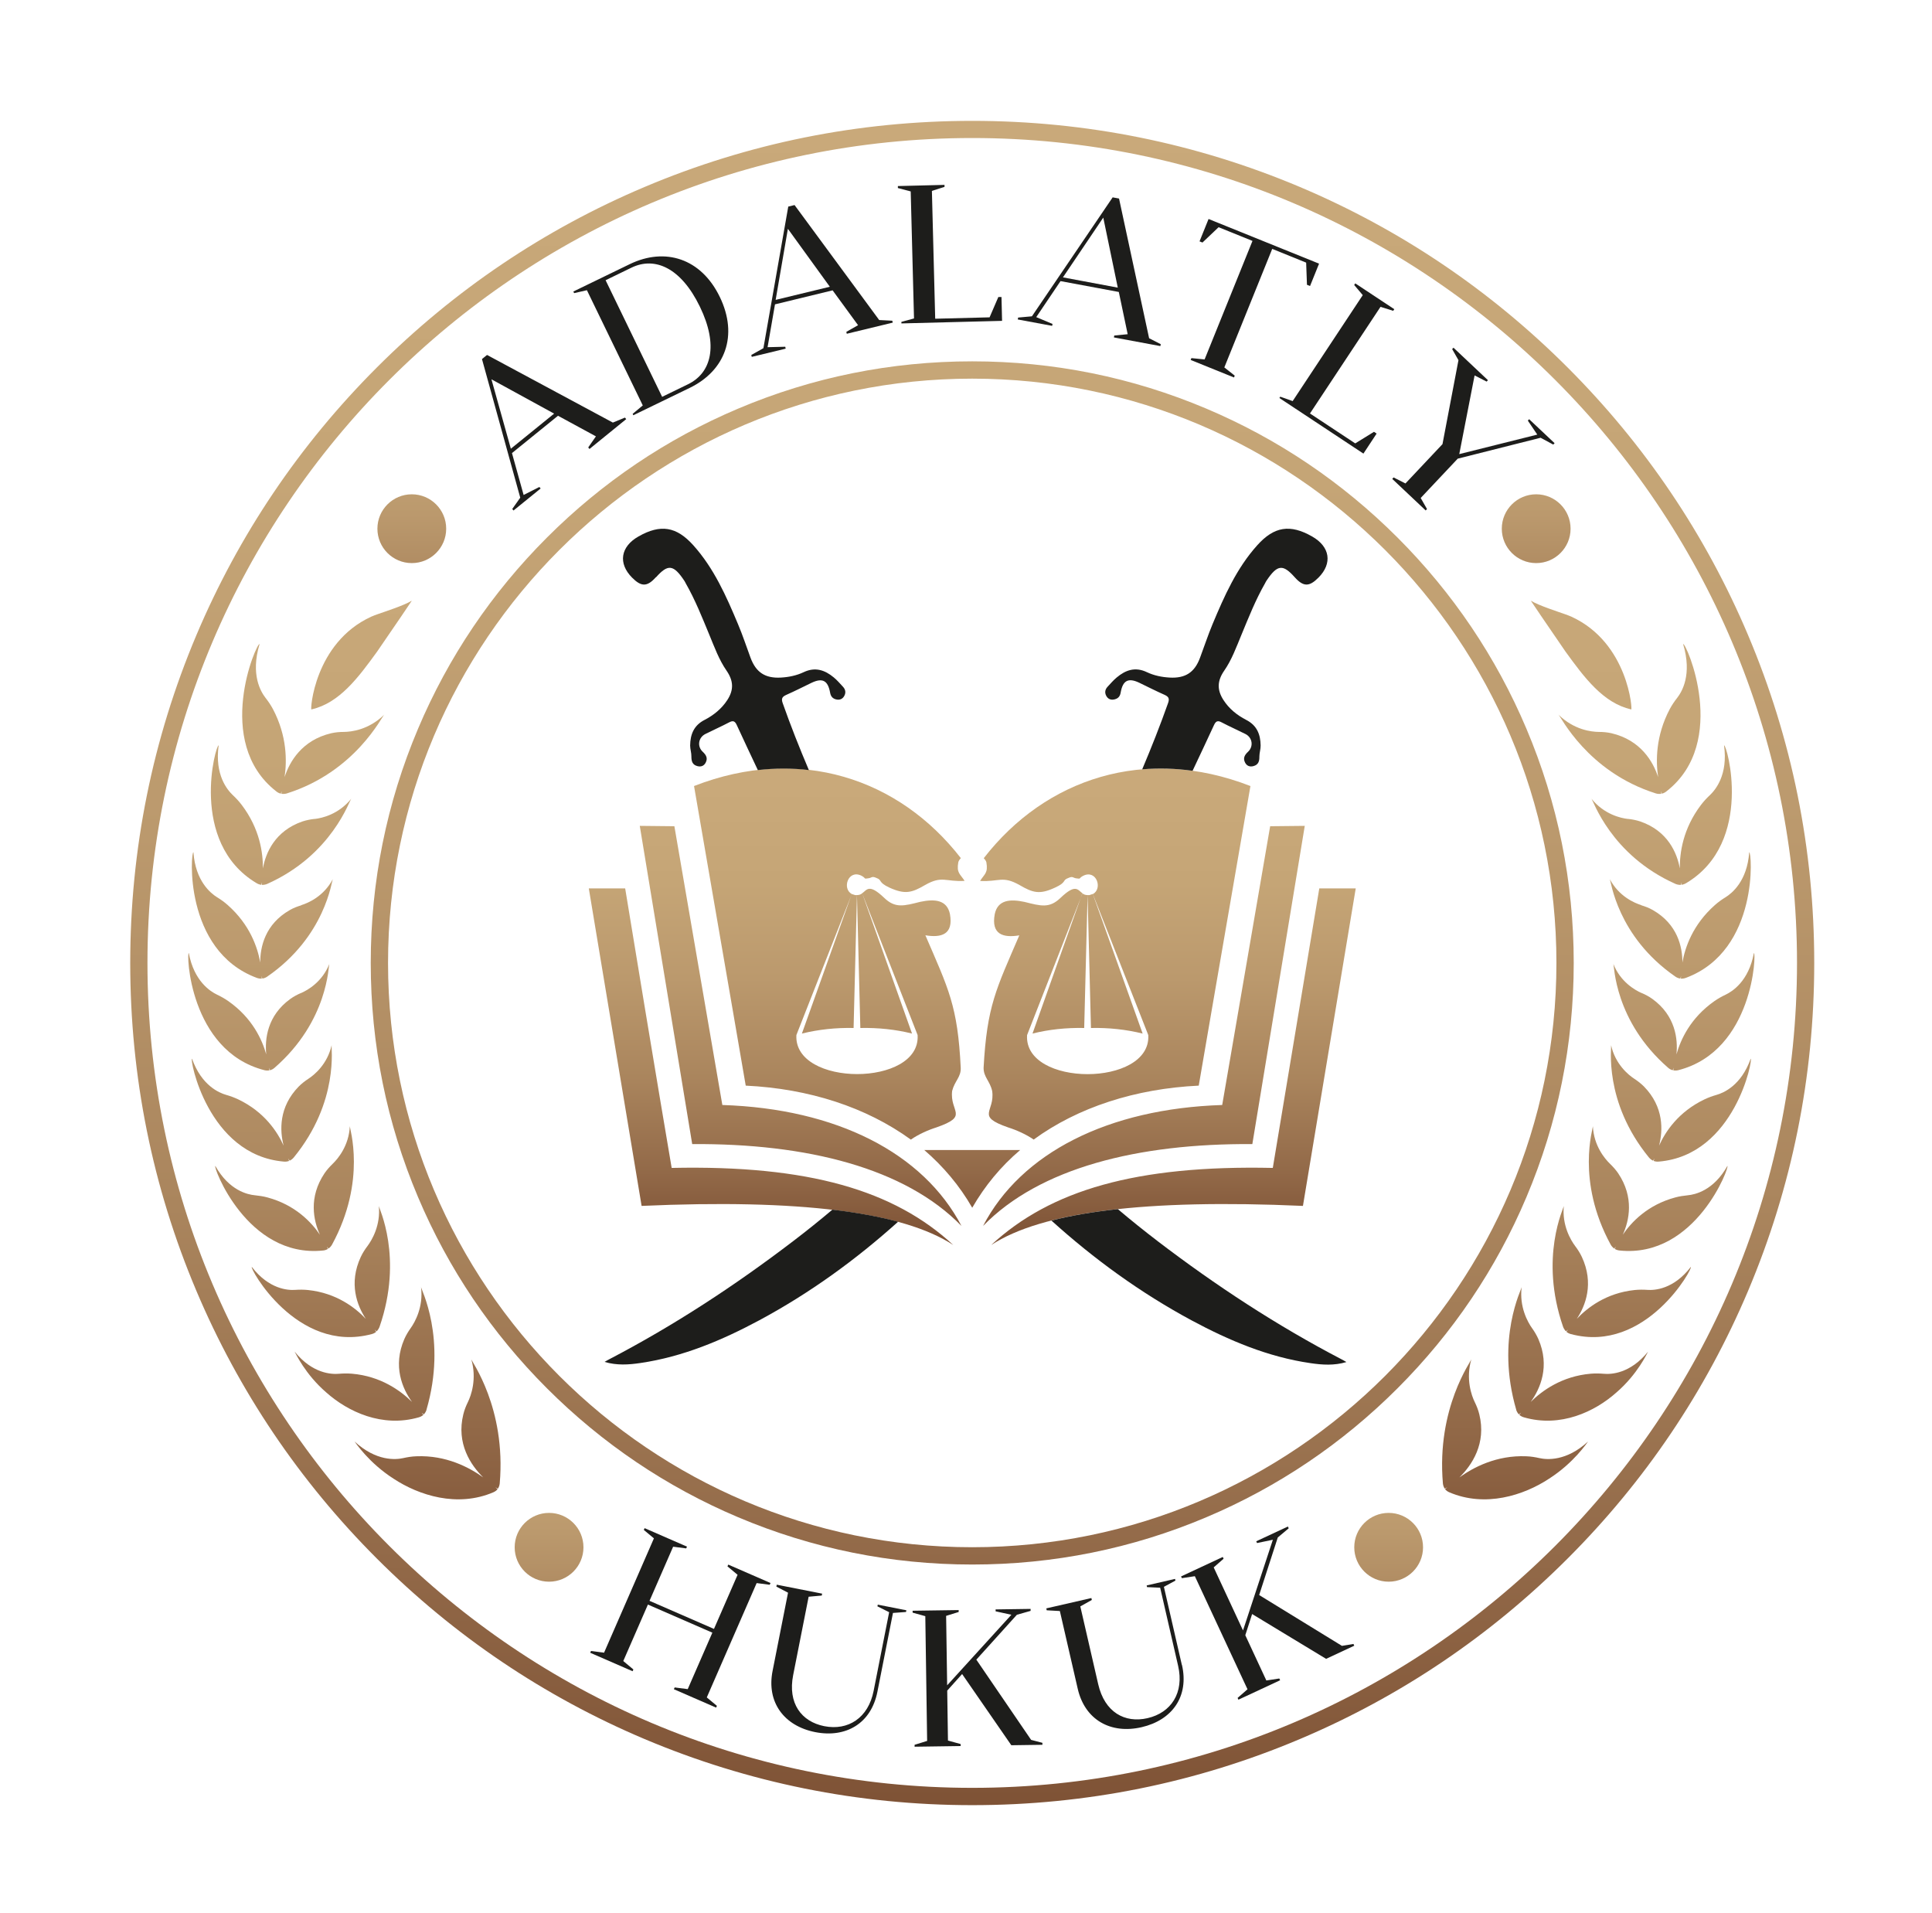 <?xml version="1.0" encoding="UTF-8"?>
<svg id="_Слой_1" data-name="Слой 1" xmlns="http://www.w3.org/2000/svg" xmlns:xlink="http://www.w3.org/1999/xlink" viewBox="0 0 263.48 260.87">
  <defs>
    <style>
      .cls-1 {
        fill: url(#_Безымянный_градиент_9-7);
      }

      .cls-1, .cls-2, .cls-3, .cls-4, .cls-5, .cls-6, .cls-7, .cls-8, .cls-9, .cls-10, .cls-11, .cls-12, .cls-13, .cls-14, .cls-15, .cls-16, .cls-17, .cls-18, .cls-19, .cls-20, .cls-21, .cls-22, .cls-23, .cls-24, .cls-25, .cls-26, .cls-27, .cls-28, .cls-29, .cls-30, .cls-31, .cls-32 {
        stroke-width: 0px;
      }

      .cls-2 {
        fill: url(#_Безымянный_градиент_9-27);
        fill-rule: evenodd;
      }

      .cls-3 {
        fill: url(#_Безымянный_градиент_9-10);
      }

      .cls-4 {
        fill: url(#_Безымянный_градиент_9-13);
      }

      .cls-5 {
        fill: url(#_Безымянный_градиент_9-2);
      }

      .cls-6 {
        fill: url(#_Безымянный_градиент_9-5);
      }

      .cls-7 {
        fill: url(#_Безымянный_градиент_9-16);
      }

      .cls-8 {
        fill: url(#_Безымянный_градиент_9);
      }

      .cls-9 {
        fill: url(#_Безымянный_градиент_9-8);
      }

      .cls-10 {
        fill: url(#_Безымянный_градиент_9-31);
      }

      .cls-11 {
        fill: url(#_Безымянный_градиент_9-15);
      }

      .cls-12 {
        fill: url(#_Безымянный_градиент_9-12);
      }

      .cls-13 {
        fill: url(#_Безымянный_градиент_9-20);
      }

      .cls-14 {
        fill: url(#_Безымянный_градиент_9-22);
      }

      .cls-15 {
        fill: url(#_Безымянный_градиент_9-19);
      }

      .cls-16 {
        fill: url(#_Безымянный_градиент_9-25);
      }

      .cls-17 {
        fill: url(#_Безымянный_градиент_9-3);
      }

      .cls-18 {
        fill: url(#_Безымянный_градиент_9-4);
      }

      .cls-19 {
        fill: url(#_Безымянный_градиент_9-9);
      }

      .cls-20 {
        fill: url(#_Безымянный_градиент_9-29);
      }

      .cls-21 {
        fill: url(#_Безымянный_градиент_9-14);
      }

      .cls-22 {
        fill: url(#_Безымянный_градиент_9-28);
      }

      .cls-23 {
        fill: url(#_Безымянный_градиент_9-18);
      }

      .cls-24 {
        fill: url(#_Безымянный_градиент_9-30);
      }

      .cls-25 {
        fill: url(#_Безымянный_градиент_9-17);
      }

      .cls-26 {
        fill: url(#_Безымянный_градиент_9-11);
      }

      .cls-27 {
        fill: url(#_Безымянный_градиент_9-24);
      }

      .cls-28 {
        fill: url(#_Безымянный_градиент_9-26);
      }

      .cls-29 {
        fill: #1d1d1b;
      }

      .cls-30 {
        fill: url(#_Безымянный_градиент_9-23);
      }

      .cls-31 {
        fill: url(#_Безымянный_градиент_9-21);
      }

      .cls-32 {
        fill: url(#_Безымянный_градиент_9-6);
      }
    </style>
    <linearGradient id="_Безымянный_градиент_9" data-name="Безымянный градиент 9" x1="42.72" y1="72.11" x2="42.72" y2="214.12" gradientUnits="userSpaceOnUse">
      <stop offset="0" stop-color="#c9a97a"/>
      <stop offset=".22" stop-color="#c5a576"/>
      <stop offset=".43" stop-color="#bb996d"/>
      <stop offset=".65" stop-color="#aa855d"/>
      <stop offset=".86" stop-color="#926948"/>
      <stop offset="1" stop-color="#7f5336"/>
    </linearGradient>
    <linearGradient id="_Безымянный_градиент_9-2" data-name="Безымянный градиент 9" x1="38.34" y1="72.11" x2="38.34" y2="214.12" xlink:href="#_Безымянный_градиент_9"/>
    <linearGradient id="_Безымянный_градиент_9-3" data-name="Безымянный градиент 9" x1="35.78" y1="72.11" x2="35.78" y2="214.12" xlink:href="#_Безымянный_градиент_9"/>
    <linearGradient id="_Безымянный_градиент_9-4" data-name="Безымянный градиент 9" x1="35.29" y1="72.11" x2="35.29" y2="214.12" xlink:href="#_Безымянный_градиент_9"/>
    <linearGradient id="_Безымянный_градиент_9-5" data-name="Безымянный градиент 9" x1="35.71" y1="72.11" x2="35.71" y2="214.12" xlink:href="#_Безымянный_градиент_9"/>
    <linearGradient id="_Безымянный_градиент_9-6" data-name="Безымянный градиент 9" x1="38.81" y1="72.11" x2="38.81" y2="214.12" xlink:href="#_Безымянный_градиент_9"/>
    <linearGradient id="_Безымянный_градиент_9-7" data-name="Безымянный градиент 9" x1="43.76" y1="72.11" x2="43.76" y2="214.12" xlink:href="#_Безымянный_градиент_9"/>
    <linearGradient id="_Безымянный_градиент_9-8" data-name="Безымянный градиент 9" x1="49.71" y1="72.11" x2="49.71" y2="214.12" xlink:href="#_Безымянный_градиент_9"/>
    <linearGradient id="_Безымянный_градиент_9-9" data-name="Безымянный градиент 9" x1="40.17" y1="72.11" x2="40.17" y2="166.44" xlink:href="#_Безымянный_градиент_9"/>
    <linearGradient id="_Безымянный_градиент_9-10" data-name="Безымянный градиент 9" x1="58.3" y1="72.11" x2="58.3" y2="214.12" xlink:href="#_Безымянный_градиент_9"/>
    <linearGradient id="_Безымянный_градиент_9-11" data-name="Безымянный градиент 9" x1="48.34" y1="72.11" x2="48.34" y2="172.82" xlink:href="#_Безымянный_градиент_9"/>
    <linearGradient id="_Безымянный_градиент_9-12" data-name="Безымянный градиент 9" x1="49.3" y1="72.11" x2="49.3" y2="214.12" xlink:href="#_Безымянный_градиент_9"/>
    <linearGradient id="_Безымянный_градиент_9-13" data-name="Безымянный градиент 9" x1="222.21" y1="72.11" x2="222.21" y2="214.12" xlink:href="#_Безымянный_градиент_9"/>
    <linearGradient id="_Безымянный_градиент_9-14" data-name="Безымянный градиент 9" x1="226.59" y1="72.11" x2="226.59" y2="214.12" xlink:href="#_Безымянный_градиент_9"/>
    <linearGradient id="_Безымянный_градиент_9-15" data-name="Безымянный градиент 9" x1="229.15" y1="72.11" x2="229.15" y2="214.12" xlink:href="#_Безымянный_градиент_9"/>
    <linearGradient id="_Безымянный_градиент_9-16" data-name="Безымянный градиент 9" x1="229.64" y1="72.11" x2="229.64" y2="214.12" xlink:href="#_Безымянный_градиент_9"/>
    <linearGradient id="_Безымянный_градиент_9-17" data-name="Безымянный градиент 9" x1="229.23" y1="72.11" x2="229.23" y2="214.12" xlink:href="#_Безымянный_градиент_9"/>
    <linearGradient id="_Безымянный_градиент_9-18" data-name="Безымянный градиент 9" x1="226.13" y1="72.11" x2="226.13" y2="214.12" xlink:href="#_Безымянный_градиент_9"/>
    <linearGradient id="_Безымянный_градиент_9-19" data-name="Безымянный градиент 9" x1="221.17" y1="72.11" x2="221.17" y2="214.12" xlink:href="#_Безымянный_градиент_9"/>
    <linearGradient id="_Безымянный_градиент_9-20" data-name="Безымянный градиент 9" x1="215.22" y1="72.11" x2="215.22" y2="214.12" xlink:href="#_Безымянный_градиент_9"/>
    <linearGradient id="_Безымянный_градиент_9-21" data-name="Безымянный градиент 9" x1="224.76" y1="72.11" x2="224.76" y2="166.44" xlink:href="#_Безымянный_градиент_9"/>
    <linearGradient id="_Безымянный_градиент_9-22" data-name="Безымянный градиент 9" x1="206.63" y1="72.11" x2="206.63" y2="214.12" xlink:href="#_Безымянный_градиент_9"/>
    <linearGradient id="_Безымянный_градиент_9-23" data-name="Безымянный градиент 9" x1="216.6" y1="72.11" x2="216.6" y2="172.82" xlink:href="#_Безымянный_градиент_9"/>
    <linearGradient id="_Безымянный_градиент_9-24" data-name="Безымянный градиент 9" x1="215.63" y1="72.11" x2="215.63" y2="214.12" xlink:href="#_Безымянный_градиент_9"/>
    <linearGradient id="_Безымянный_градиент_9-25" data-name="Безымянный градиент 9" x1="132.59" y1="14.5" x2="132.59" y2="245.27" xlink:href="#_Безымянный_градиент_9"/>
    <linearGradient id="_Безымянный_градиент_9-26" data-name="Безымянный градиент 9" x1="132.59" y1="14.5" x2="132.59" y2="245.27" xlink:href="#_Безымянный_градиент_9"/>
    <linearGradient id="_Безымянный_градиент_9-27" data-name="Безымянный градиент 9" x1="132.59" y1="106.92" x2="132.59" y2="168.48" xlink:href="#_Безымянный_градиент_9"/>
    <linearGradient id="_Безымянный_градиент_9-28" data-name="Безымянный градиент 9" x1="74.88" y1="187.23" x2="74.88" y2="237.89" xlink:href="#_Безымянный_градиент_9"/>
    <linearGradient id="_Безымянный_градиент_9-29" data-name="Безымянный градиент 9" x1="189.38" y1="187.23" x2="189.38" y2="237.89" xlink:href="#_Безымянный_градиент_9"/>
    <linearGradient id="_Безымянный_градиент_9-30" data-name="Безымянный градиент 9" x1="209.5" y1="48.35" x2="209.5" y2="99" xlink:href="#_Безымянный_градиент_9"/>
    <linearGradient id="_Безымянный_градиент_9-31" data-name="Безымянный градиент 9" x1="56.16" y1="48.35" x2="56.16" y2="99" xlink:href="#_Безымянный_градиент_9"/>
  </defs>
  <g>
    <g>
      <path class="cls-8" d="M46.9,99.8c-.57,0-1.15.05-1.73.18-3.99.94-5.68,3.88-6.36,5.98.32-2.15.36-5.59-1.59-9.28-.3-.56-.65-1.07-1.02-1.54-.62-.81-2.06-3.13-.8-7.32-.37-.28-6.37,13.35,2.27,20.08.19.16.41.27.64.32,0-.02.03-.14.09-.34-.02.24-.01.38,0,.36.23.03.47.02.71-.05,9.39-2.96,13-10.57,13.3-10.75-2.14,2.09-4.5,2.35-5.52,2.36Z"/>
      <path class="cls-5" d="M42.91,111.66c-.56.06-1.12.17-1.67.35-3.76,1.3-5.01,4.3-5.39,6.4.02-2.1-.41-5.39-2.88-8.65-.38-.5-.79-.94-1.23-1.35-.73-.7-2.48-2.74-1.92-6.77-.35-.28-4.16,13.2,5.15,18.77.21.13.44.21.67.24,0-.02.02-.14.05-.34.01.24.03.37.05.35.23,0,.47-.04.69-.13,8.89-3.96,11.24-11.47,11.49-11.64-1.75,2.17-4.03,2.67-5.01,2.78Z"/>
      <path class="cls-17" d="M41.09,123.44c-.53.16-1.06.36-1.55.64-3.4,1.93-4.06,5.06-4.05,7.16-.36-2.04-1.4-5.15-4.43-7.83-.46-.41-.95-.76-1.46-1.07-.85-.53-2.94-2.18-3.22-6.12-.36-.24-1.42,13.36,8.62,17.11.23.09.47.12.7.11,0-.02,0-.14-.02-.35.05.23.1.36.11.34.23-.04.45-.12.65-.26,7.99-5.52,8.78-13.11,8.96-13.31-1.26,2.38-3.38,3.27-4.31,3.56Z"/>
      <path class="cls-18" d="M41.05,135.4c-.51.22-1,.48-1.46.81-3.15,2.28-3.49,5.47-3.28,7.56-.56-1.99-1.89-4.96-5.17-7.26-.5-.35-1.02-.64-1.55-.89-.9-.43-3.13-1.83-3.84-5.66-.35-.22.04,13.32,10.29,15.96.23.06.47.07.7.03,0-.02-.02-.14-.05-.35.08.23.13.35.14.33.22-.06.43-.17.61-.33,7.37-6.41,7.33-13.98,7.48-14.18-.97,2.47-2.97,3.6-3.87,3.99Z"/>
      <path class="cls-6" d="M45.23,142.5c-.57,2.6-2.36,4.07-3.18,4.6-.46.3-.91.65-1.31,1.05-2.74,2.8-2.59,6.02-2.06,8.06-.85-1.88-2.61-4.59-6.18-6.3-.55-.26-1.1-.46-1.66-.62-.95-.27-3.35-1.27-4.65-4.92-.37-.17,2.09,13.15,12.54,14.02.24.02.47-.01.69-.09-.01-.01-.04-.14-.1-.34.11.21.19.32.19.3.21-.1.4-.25.55-.43,6.25-7.64,5.06-15.11,5.17-15.33Z"/>
      <path class="cls-32" d="M47.71,153.54c-.12,2.68-1.63,4.47-2.34,5.15-.4.39-.78.81-1.11,1.29-2.21,3.29-1.51,6.45-.63,8.38-1.16-1.7-3.36-4.06-7.14-5.08-.58-.16-1.16-.24-1.73-.3-.97-.09-3.5-.63-5.39-3.99-.39-.1,4.26,12.61,14.7,11.52.24-.02.46-.1.66-.22-.02-.01-.07-.13-.16-.31.15.19.24.28.24.26.19-.14.35-.32.47-.53,4.78-8.77,2.36-15.93,2.43-16.16Z"/>
      <path class="cls-1" d="M51.66,164.4c.27,2.69-.95,4.71-1.55,5.51-.34.45-.65.93-.9,1.46-1.7,3.63-.5,6.68.68,8.46-1.43-1.51-3.99-3.52-7.88-3.93-.6-.06-1.18-.06-1.75-.02-.97.07-3.56-.07-5.91-3.12-.42-.04,6.07,11.89,16.34,9.15.24-.06.45-.17.62-.32-.02,0-.09-.11-.21-.29.18.17.28.24.28.22.16-.17.29-.37.38-.6,3.29-9.51-.13-16.26-.1-16.5Z"/>
      <g>
        <path class="cls-9" d="M58.16,192.23c2.84-9.74-.78-16.5-.74-16.74.34,2.71-.83,4.79-1.41,5.6-.33.46-.63.96-.87,1.5-1.61,3.71-.25,6.78,1.05,8.57-1.54-1.52-4.24-3.51-8.19-3.85-.61-.05-1.2-.04-1.78.01-.98.09-3.6,0-6.04-3.02.12.19,1.42,3.07,4.32,5.57,2.94,2.62,7.62,4.83,12.61,3.39.24-.07.45-.18.63-.34-.02,0-.1-.11-.23-.29.19.16.3.24.3.22.16-.17.28-.38.36-.62Z"/>
        <path class="cls-19" d="M40.18,184.3s0-.01,0-.01c0,0,0,0,0,.01Z"/>
      </g>
      <g>
        <path class="cls-3" d="M67.91,202.97c.13-.2.21-.43.24-.68.9-10.35-3.9-16.72-3.88-16.96.79,2.7-.02,4.96-.47,5.87-.25.51-.47,1.06-.61,1.64-.99,3.98,1.01,6.94,2.71,8.61-1.89-1.36-5.06-3.05-9.12-2.88-.63.02-1.22.12-1.8.25-.98.22-3.66.47-6.63-2.27.16.19,1.94,2.91,5.33,5.08,3.46,2.28,8.7,3.95,13.6,1.85.23-.1.43-.24.58-.43-.02,0-.13-.11-.3-.26.23.14.36.21.36.19Z"/>
        <path class="cls-26" d="M48.33,196.53s0,0,.01.01c0,0-.01-.01-.01-.01Z"/>
      </g>
      <path class="cls-12" d="M42.47,96.74c-.19.22.36-9.09,8.17-12.66.3-.13.59-.24.88-.34.98-.35,3.5-1.15,4.64-1.83,0,.02-2.34,3.47-4.73,6.94-2.54,3.5-5.14,7.03-8.96,7.88Z"/>
    </g>
    <g>
      <path class="cls-4" d="M218.04,99.8c.57,0,1.15.05,1.73.18,3.99.94,5.68,3.88,6.36,5.98-.32-2.15-.36-5.59,1.59-9.28.3-.56.65-1.07,1.02-1.54.62-.81,2.06-3.13.8-7.32.37-.28,6.37,13.35-2.27,20.08-.19.16-.41.27-.64.32,0-.02-.03-.14-.09-.34.02.24.01.38,0,.36-.23.03-.47.02-.71-.05-9.39-2.96-13-10.57-13.3-10.75,2.14,2.09,4.5,2.35,5.52,2.36Z"/>
      <path class="cls-21" d="M222.03,111.66c.56.06,1.12.17,1.67.35,3.76,1.3,5.01,4.3,5.39,6.4-.02-2.1.41-5.39,2.88-8.65.38-.5.79-.94,1.23-1.35.73-.7,2.48-2.74,1.92-6.77.35-.28,4.16,13.2-5.15,18.77-.21.13-.44.21-.67.24,0-.02-.02-.14-.05-.34-.01.24-.03.37-.05.35-.23,0-.47-.04-.69-.13-8.89-3.96-11.24-11.47-11.49-11.64,1.75,2.17,4.03,2.67,5.01,2.78Z"/>
      <path class="cls-11" d="M223.84,123.44c.53.16,1.06.36,1.55.64,3.4,1.93,4.06,5.06,4.05,7.16.36-2.04,1.4-5.15,4.43-7.83.46-.41.95-.76,1.46-1.07.85-.53,2.94-2.18,3.22-6.12.36-.24,1.42,13.36-8.62,17.11-.23.09-.47.12-.7.11,0-.02,0-.14.02-.35-.05.23-.1.36-.11.34-.23-.04-.45-.12-.65-.26-7.99-5.52-8.78-13.11-8.96-13.31,1.26,2.38,3.38,3.27,4.31,3.56Z"/>
      <path class="cls-7" d="M223.89,135.4c.51.22,1,.48,1.46.81,3.15,2.28,3.49,5.47,3.28,7.56.56-1.99,1.89-4.96,5.17-7.26.5-.35,1.02-.64,1.55-.89.9-.43,3.13-1.83,3.84-5.66.35-.22-.04,13.32-10.29,15.96-.23.06-.47.07-.7.03,0-.02.02-.14.05-.35-.08.23-.13.35-.14.33-.22-.06-.43-.17-.61-.33-7.37-6.41-7.33-13.98-7.48-14.18.97,2.47,2.97,3.6,3.87,3.99Z"/>
      <path class="cls-25" d="M219.71,142.5c.57,2.6,2.36,4.07,3.18,4.6.46.3.91.65,1.31,1.05,2.74,2.8,2.59,6.02,2.06,8.06.85-1.88,2.61-4.59,6.18-6.3.55-.26,1.1-.46,1.66-.62.95-.27,3.35-1.27,4.65-4.92.37-.17-2.09,13.15-12.54,14.02-.24.02-.47-.01-.69-.09.01-.01.04-.14.1-.34-.11.21-.19.32-.19.3-.21-.1-.4-.25-.55-.43-6.25-7.64-5.06-15.11-5.17-15.33Z"/>
      <path class="cls-23" d="M217.23,153.54c.12,2.68,1.63,4.47,2.34,5.15.4.39.78.81,1.11,1.29,2.21,3.29,1.51,6.45.63,8.38,1.16-1.7,3.36-4.06,7.14-5.08.58-.16,1.16-.24,1.73-.3.97-.09,3.5-.63,5.39-3.99.39-.1-4.26,12.61-14.7,11.52-.24-.02-.46-.1-.66-.22.02-.01.07-.13.16-.31-.15.19-.24.28-.24.26-.19-.14-.35-.32-.47-.53-4.78-8.77-2.36-15.93-2.43-16.16Z"/>
      <path class="cls-15" d="M213.27,164.4c-.27,2.69.95,4.71,1.55,5.51.34.45.65.93.9,1.46,1.7,3.63.5,6.68-.68,8.46,1.43-1.51,3.99-3.52,7.88-3.93.6-.06,1.18-.06,1.75-.02.97.07,3.56-.07,5.91-3.12.42-.04-6.07,11.89-16.34,9.15-.24-.06-.45-.17-.62-.32.02,0,.09-.11.21-.29-.18.17-.28.24-.28.22-.16-.17-.29-.37-.38-.6-3.29-9.51.13-16.26.1-16.5Z"/>
      <g>
        <path class="cls-13" d="M206.78,192.23c-2.84-9.74.78-16.5.74-16.74-.34,2.71.83,4.79,1.41,5.6.33.46.63.96.87,1.5,1.61,3.71.25,6.78-1.05,8.57,1.54-1.52,4.24-3.51,8.19-3.85.61-.05,1.2-.04,1.78.01.98.09,3.6,0,6.04-3.02-.12.19-1.42,3.07-4.32,5.57-2.94,2.62-7.62,4.83-12.61,3.39-.24-.07-.45-.18-.63-.34.02,0,.1-.11.23-.29-.19.16-.3.24-.3.22-.16-.17-.28-.38-.36-.62Z"/>
        <path class="cls-31" d="M224.76,184.3s0-.01,0-.01c0,0,0,0,0,.01Z"/>
      </g>
      <g>
        <path class="cls-14" d="M197.02,202.97c-.13-.2-.21-.43-.24-.68-.9-10.35,3.9-16.72,3.88-16.96-.79,2.7.02,4.96.47,5.87.25.51.47,1.06.61,1.64.99,3.98-1.01,6.94-2.71,8.61,1.89-1.36,5.06-3.05,9.12-2.88.63.02,1.22.12,1.8.25.98.22,3.66.47,6.63-2.27-.16.19-1.94,2.91-5.33,5.08-3.46,2.28-8.7,3.95-13.6,1.85-.23-.1-.43-.24-.58-.43.02,0,.13-.11.3-.26-.23.14-.36.21-.36.19Z"/>
        <path class="cls-30" d="M216.6,196.53s0,0-.01.01c0,0,.01-.01.01-.01Z"/>
      </g>
      <path class="cls-27" d="M222.46,96.74c.19.22-.36-9.09-8.17-12.66-.3-.13-.59-.24-.88-.34-.98-.35-3.5-1.15-4.64-1.83,0,.02,2.34,3.47,4.73,6.94,2.54,3.5,5.14,7.03,8.96,7.88Z"/>
    </g>
    <path class="cls-16" d="M132.59,246.14c-15.5,0-30.54-3.04-44.7-9.02-13.67-5.78-25.95-14.06-36.5-24.61-10.55-10.55-18.83-22.83-24.61-36.5-5.99-14.16-9.02-29.2-9.02-44.7s3.04-30.54,9.02-44.7c5.78-13.67,14.06-25.95,24.61-36.5,10.55-10.55,22.83-18.83,36.5-24.61,14.16-5.99,29.2-9.02,44.7-9.02s30.54,3.04,44.7,9.02c13.67,5.78,25.95,14.06,36.5,24.61,10.55,10.55,18.83,22.83,24.61,36.5,5.99,14.16,9.02,29.2,9.02,44.7s-3.04,30.54-9.02,44.7c-5.78,13.67-14.06,25.96-24.61,36.5-10.55,10.55-22.83,18.83-36.5,24.61-14.16,5.99-29.2,9.02-44.7,9.02ZM132.59,18.82c-62.02,0-112.48,50.46-112.48,112.48s50.46,112.48,112.48,112.48,112.48-50.46,112.48-112.48S194.62,18.82,132.59,18.82Z"/>
    <g>
      <path class="cls-29" d="M82.38,225.35l6.8-15.59-1.38-1.15.11-.24,5.78,2.52-.11.24-1.78-.23-3.22,7.38,8.79,3.83,3.22-7.38-1.38-1.15.11-.24,5.76,2.51-.11.24-1.78-.23-6.8,15.59,1.38,1.15-.11.24-5.76-2.51.11-.24,1.78.23,3.36-7.7-8.79-3.83-3.36,7.7,1.38,1.15-.11.24-5.78-2.52.11-.24,1.78.23Z"/>
      <path class="cls-29" d="M119.66,230.67c-.85,4.32-4.28,6.34-8.49,5.51-4.24-.84-6.65-4.07-5.81-8.33l2.11-10.68-1.59-.83.05-.26,6.19,1.22-.05.26-1.79.16-2.11,10.68c-.76,3.85,1.12,6.35,4.24,6.97,3.25.64,6-1.11,6.73-4.8l2.12-10.74-1.6-.8.05-.23,3.9.77-.05.23-1.78.13-2.12,10.74Z"/>
      <path class="cls-29" d="M129.17,229.8l8.76-9.62-2.15-.47v-.26s4.77-.07,4.77-.07v.27s-1.87.53-1.87.53l-5.53,6.12,7.47,10.94,1.54.4v.27s-4.24.06-4.24.06l-6.71-9.71-2.03,2.26.1,6.81,1.73.48v.27s-6.28.09-6.28.09v-.26s1.71-.53,1.71-.53l-.25-17.01-1.73-.48v-.26s6.28-.09,6.28-.09v.26s-1.71.53-1.71.53l.14,9.49Z"/>
      <path class="cls-29" d="M161.19,227.01c.99,4.29-1.31,7.53-5.5,8.5-4.21.97-7.73-.99-8.71-5.23l-2.44-10.61-1.79-.1-.06-.26,6.15-1.41.06.26-1.57.88,2.44,10.61c.88,3.82,3.62,5.34,6.72,4.63,3.23-.74,5.02-3.47,4.18-7.13l-2.45-10.66-1.79-.08-.05-.23,3.87-.89.05.23-1.57.85,2.45,10.66Z"/>
      <path class="cls-29" d="M169.52,222.31l4.07-12.36-2.16.45-.11-.24,4.32-2.01.11.24-1.49,1.25-2.54,7.85,11.29,6.93,1.57-.26.11.24-3.84,1.79-10.09-6.11-.93,2.89,2.87,6.17,1.77-.27.11.24-5.69,2.65-.11-.24,1.35-1.18-7.18-15.42-1.77.27-.11-.24,5.69-2.65.11.24-1.35,1.18,4,8.6Z"/>
    </g>
    <path class="cls-28" d="M132.59,213.33c-11.07,0-21.81-2.17-31.93-6.45-9.77-4.13-18.54-10.05-26.07-17.58-7.53-7.53-13.45-16.3-17.58-26.07-4.28-10.11-6.45-20.85-6.45-31.93s2.17-21.81,6.45-31.93c4.13-9.77,10.05-18.54,17.58-26.07,7.53-7.53,16.3-13.45,26.07-17.58,10.11-4.28,20.85-6.45,31.93-6.45s21.81,2.17,31.93,6.45c9.77,4.13,18.54,10.05,26.07,17.58,7.53,7.53,13.45,16.3,17.58,26.07,4.28,10.11,6.45,20.85,6.45,31.93s-2.17,21.81-6.45,31.93c-4.13,9.77-10.05,18.54-17.58,26.07-7.53,7.53-16.3,13.45-26.07,17.58-10.11,4.28-20.85,6.45-31.93,6.45ZM132.59,51.63c-43.93,0-79.67,35.74-79.67,79.67s35.74,79.67,79.67,79.67,79.67-35.74,79.67-79.67-35.74-79.67-79.67-79.67Z"/>
    <g>
      <path class="cls-29" d="M83.58,57.62l1.65-.68.17.21-5.01,4.07-.17-.21,1.05-1.51-5.17-2.81-6.28,5.09,1.59,5.71,2.15-1.09.17.21-3.7,3-.17-.21,1.09-1.54-5.22-18.9.69-.56,17.16,9.22ZM69.66,61.19l5.91-4.79-8.55-4.68,2.65,9.47Z"/>
      <path class="cls-29" d="M85.88,36.02c4.82-2.34,9.74-.79,12.28,4.46,2.57,5.3.72,10.07-4.1,12.41l-7.69,3.73-.09-.19,1.38-1.15-7.62-15.71-1.74.4-.11-.22,7.69-3.73ZM82.59,38.21l7.71,15.9,3.52-1.71c3.18-1.54,4.2-5.28,1.63-10.58-2.58-5.33-6.16-6.87-9.34-5.32l-3.52,1.71Z"/>
      <path class="cls-29" d="M119.9,43.64l1.79.09.06.26-6.27,1.52-.06-.26,1.6-.91-3.47-4.75-7.86,1.91-1.01,5.84,2.41-.06.06.26-4.63,1.12-.06-.26,1.65-.92,3.39-19.31.86-.21,11.55,15.69ZM105.78,40.89l7.39-1.79-5.72-7.9-1.67,9.69Z"/>
      <path class="cls-29" d="M134.96,43.26l1.19-2.76h.43s.08,3.25.08,3.25l-13.73.35v-.21s1.72-.47,1.72-.47l-.45-17.32-1.75-.46v-.27s6.36-.16,6.36-.16v.27s-1.72.55-1.72.55l.45,17.43,7.42-.19Z"/>
      <path class="cls-29" d="M156.71,46.12l1.59.81-.05.26-6.34-1.18.05-.26,1.83-.18-1.21-5.76-7.95-1.48-3.31,4.91,2.22.93-.05.26-4.69-.87.05-.26,1.88-.17,11.01-16.22.87.16,4.1,19.04ZM144.96,37.82l7.48,1.4-1.98-9.55-5.5,8.15Z"/>
      <path class="cls-29" d="M173.5,33.94l-6.53,16.16,1.42,1.12-.1.25-5.91-2.39.1-.25,1.8.18,6.53-16.16-4.62-1.87-2.2,2.09-.4-.16,1.23-3.05,15.07,6.09-1.23,3.05-.42-.17-.11-3.02-4.64-1.88Z"/>
      <path class="cls-29" d="M184.82,60.46l2.56-1.58.36.24-1.8,2.73-11.46-7.58.12-.18,1.69.6,9.56-14.45-1.17-1.38.15-.22,5.32,3.52-.15.22-1.73-.54-9.62,14.54,6.19,4.09Z"/>
      <path class="cls-29" d="M199.01,61.92l10.64-2.66-1.29-1.91.18-.19,3.47,3.27-.18.19-1.73-.93-11.3,2.85-5.05,5.36.86,1.51-.18.19-4.56-4.3.18-.2,1.62.82,5.05-5.36,2.18-11.45-.86-1.51.18-.19,4.7,4.43-.18.19-1.64-.84-2.09,10.73Z"/>
    </g>
    <path class="cls-2" d="M80.3,121.14l7.2,43.29c21.45-.96,35.61.81,42.5,5.33-8.06-7.46-19.73-10.91-38.4-10.51,0,0-2.23-13.04-6.34-38.11h-4.97ZM147.61,121.8c.15.15.41.25.71.25l-.46,18.12c-2.44-.05-4.82.2-7.05.76l6.8-19.13ZM149.03,121.9l6.8,19.03c-2.28-.56-4.62-.81-7.05-.76l-.46-18.12h.25l.46-.15ZM116.16,121.9l.46.15h.25l-.46,18.12c-2.43-.05-4.77.2-7.05.76l6.8-19.03ZM117.58,121.8l6.8,19.13c-2.23-.56-4.62-.81-7.05-.76l-.46-18.12c.3,0,.56-.1.71-.25h0ZM94.65,107.18c4.62,26.69,7.05,40.85,7.05,40.85,8.62.41,16.43,2.94,22.52,7.36,1.01-.71,2.38-1.32,3.5-1.67,4.51-1.57,1.78-2.08,2.13-4.97.35-1.37,1.22-1.88,1.17-3.15-.41-8.47-1.67-10.76-4.82-18.07,2.18.36,3.85-.1,3.35-2.89-.41-1.98-2.13-2.08-4.06-1.67-2.23.56-3.4.91-4.92-.56-2.08-1.98-2.33-1.07-2.99-.61l7.56,19.33c.46,7.1-16.94,7.1-16.53,0l7.56-19.23c-1.37-.71-.51-3.4,1.32-2.49.66.35.25.46.91.35.51-.05.46-.35,1.12-.05.86.31.15.56,1.78,1.32,2.13.96,3.04.71,4.87-.36,2.33-1.32,2.74-.41,5.38-.56-.61-.96-1.12-1.06-.86-2.54.05-.2.2-.41.35-.56-8.42-10.86-22.01-15.43-36.37-9.84h0ZM126.05,156.81c2.59,2.23,4.82,4.87,6.54,7.87,1.72-2.99,3.9-5.63,6.54-7.87h-13.09ZM140.96,155.39c6.04-4.41,13.9-6.95,22.52-7.36,0,0,2.43-14.16,7.05-40.85-14.35-5.58-27.95-1.02-36.37,9.84.15.15.31.36.36.56.25,1.47-.25,1.57-.86,2.54,2.59.15,3.04-.76,5.38.56,1.83,1.07,2.74,1.32,4.82.36,1.68-.76.96-1.01,1.83-1.32.66-.3.61,0,1.12.05.66.1.25,0,.91-.35,1.83-.91,2.69,1.78,1.32,2.49l7.56,19.23c.41,7.1-16.99,7.1-16.53,0l7.56-19.33c-.66-.46-.91-1.37-2.99.61-1.52,1.47-2.69,1.12-4.92.56-1.93-.41-3.65-.31-4.06,1.67-.51,2.79,1.17,3.25,3.35,2.89-3.14,7.31-4.41,9.59-4.87,18.07,0,1.27.86,1.78,1.17,3.15.41,2.89-2.33,3.4,2.18,4.97,1.12.35,2.49.96,3.5,1.67h0ZM177.94,112.61l-7.15,43.39c-15.62-.1-29.01,3.25-36.72,11.16,5.17-9.95,17.04-15.99,32.61-16.49l6.54-38.01,4.72-.05ZM184.89,121.14l-7.2,43.29c-21.46-.96-35.61.81-42.51,5.33,8.07-7.46,19.73-10.91,38.4-10.51,0,0,2.18-13.04,6.34-38.11h4.97ZM87.25,112.61l7.15,43.39c15.62-.1,29.01,3.25,36.72,11.16-5.22-9.95-17.04-15.99-32.61-16.49l-6.54-38.01-4.72-.05Z"/>
    <g>
      <path class="cls-29" d="M89.47,78.71c1.61-1.8,2.36-1.78,3.87.5.07.1.12.22.18.33,1.29,2.25,2.24,4.66,3.23,7.05.69,1.66,1.3,3.36,2.33,4.85.95,1.38,1.02,2.61.11,4.01-.78,1.2-1.87,2.07-3.1,2.71-1.47.75-1.95,1.98-1.97,3.49,0,.5.18,1,.17,1.5,0,.64.13,1.13.81,1.31.48.13.89-.01,1.13-.46.32-.6.09-1.04-.39-1.49-.8-.74-.6-1.95.36-2.43,1.07-.54,2.17-1.02,3.23-1.58.56-.3.81-.17,1.06.39.94,2.04,1.9,4.08,2.86,6.11,2.38-.27,4.7-.27,6.96,0-1.28-3.01-2.48-6.04-3.57-9.13-.23-.65-.04-.88.51-1.13,1.15-.51,2.28-1.08,3.41-1.63,1.51-.72,2.25-.33,2.55,1.35.09.49.34.8.83.91.49.11.88-.06,1.11-.5.23-.44.15-.86-.18-1.22-.41-.44-.8-.9-1.26-1.28-1.22-1.01-2.53-1.46-4.1-.72-.97.46-2.03.68-3.11.74-2.13.12-3.39-.69-4.14-2.69-.57-1.54-1.08-3.1-1.72-4.61-1.6-3.81-3.27-7.6-6.08-10.73-2.31-2.58-4.49-2.92-7.49-1.21-2.45,1.39-2.8,3.67-.87,5.61,1.25,1.26,2.05,1.28,3.24-.05Z"/>
      <path class="cls-29" d="M157.86,169.22c-1.85-1.41-3.65-2.86-5.41-4.35-3.42.37-6.44.89-9.06,1.56,5.81,5.25,12.14,9.85,19.12,13.61,5.11,2.74,10.41,4.99,16.21,5.83,1.61.24,3.24.35,4.9-.15-.21-.12-.42-.25-.64-.36-8.86-4.62-17.17-10.07-25.11-16.13Z"/>
    </g>
    <g>
      <path class="cls-29" d="M152,95.36c.49-.11.75-.42.83-.91.29-1.68,1.04-2.07,2.55-1.35,1.14.55,2.26,1.12,3.41,1.63.55.25.74.48.51,1.13-1.08,3.05-2.27,6.06-3.53,9.04,2.23-.19,4.53-.13,6.87.2.98-2.06,1.95-4.14,2.91-6.21.26-.56.5-.69,1.06-.39,1.06.56,2.16,1.04,3.23,1.58.96.48,1.15,1.69.36,2.43-.48.45-.71.89-.39,1.49.24.45.65.59,1.13.46.68-.18.82-.67.81-1.31,0-.5.18-1,.17-1.5-.02-1.51-.5-2.74-1.97-3.49-1.24-.64-2.33-1.51-3.1-2.71-.91-1.41-.84-2.64.11-4.01,1.03-1.49,1.64-3.19,2.33-4.85.99-2.39,1.94-4.8,3.23-7.05.06-.11.11-.23.18-.33,1.51-2.27,2.26-2.3,3.87-.5,1.19,1.33,1.99,1.31,3.24.05,1.93-1.94,1.58-4.22-.87-5.61-3-1.71-5.18-1.37-7.49,1.21-2.81,3.13-4.48,6.91-6.08,10.73-.63,1.51-1.14,3.07-1.72,4.61-.74,2-2.01,2.81-4.14,2.69-1.08-.06-2.14-.28-3.11-.74-1.57-.75-2.88-.3-4.1.72-.46.38-.85.84-1.26,1.28-.33.36-.41.78-.18,1.22.23.44.62.61,1.11.5Z"/>
      <path class="cls-29" d="M113.51,164.95c-1.73,1.46-3.5,2.88-5.31,4.26-7.94,6.06-16.25,11.51-25.11,16.13-.22.11-.43.24-.64.36,1.66.5,3.29.39,4.9.15,5.79-.85,11.1-3.09,16.21-5.83,6.9-3.71,13.16-8.25,18.92-13.43-2.59-.7-5.58-1.25-8.97-1.65Z"/>
    </g>
  </g>
  <g>
    <circle class="cls-22" cx="74.88" cy="210.98" r="4.69"/>
    <circle class="cls-20" cx="189.38" cy="210.98" r="4.69"/>
    <circle class="cls-24" cx="209.5" cy="72.09" r="4.69"/>
    <circle class="cls-10" cx="56.16" cy="72.09" r="4.69"/>
  </g>
</svg>